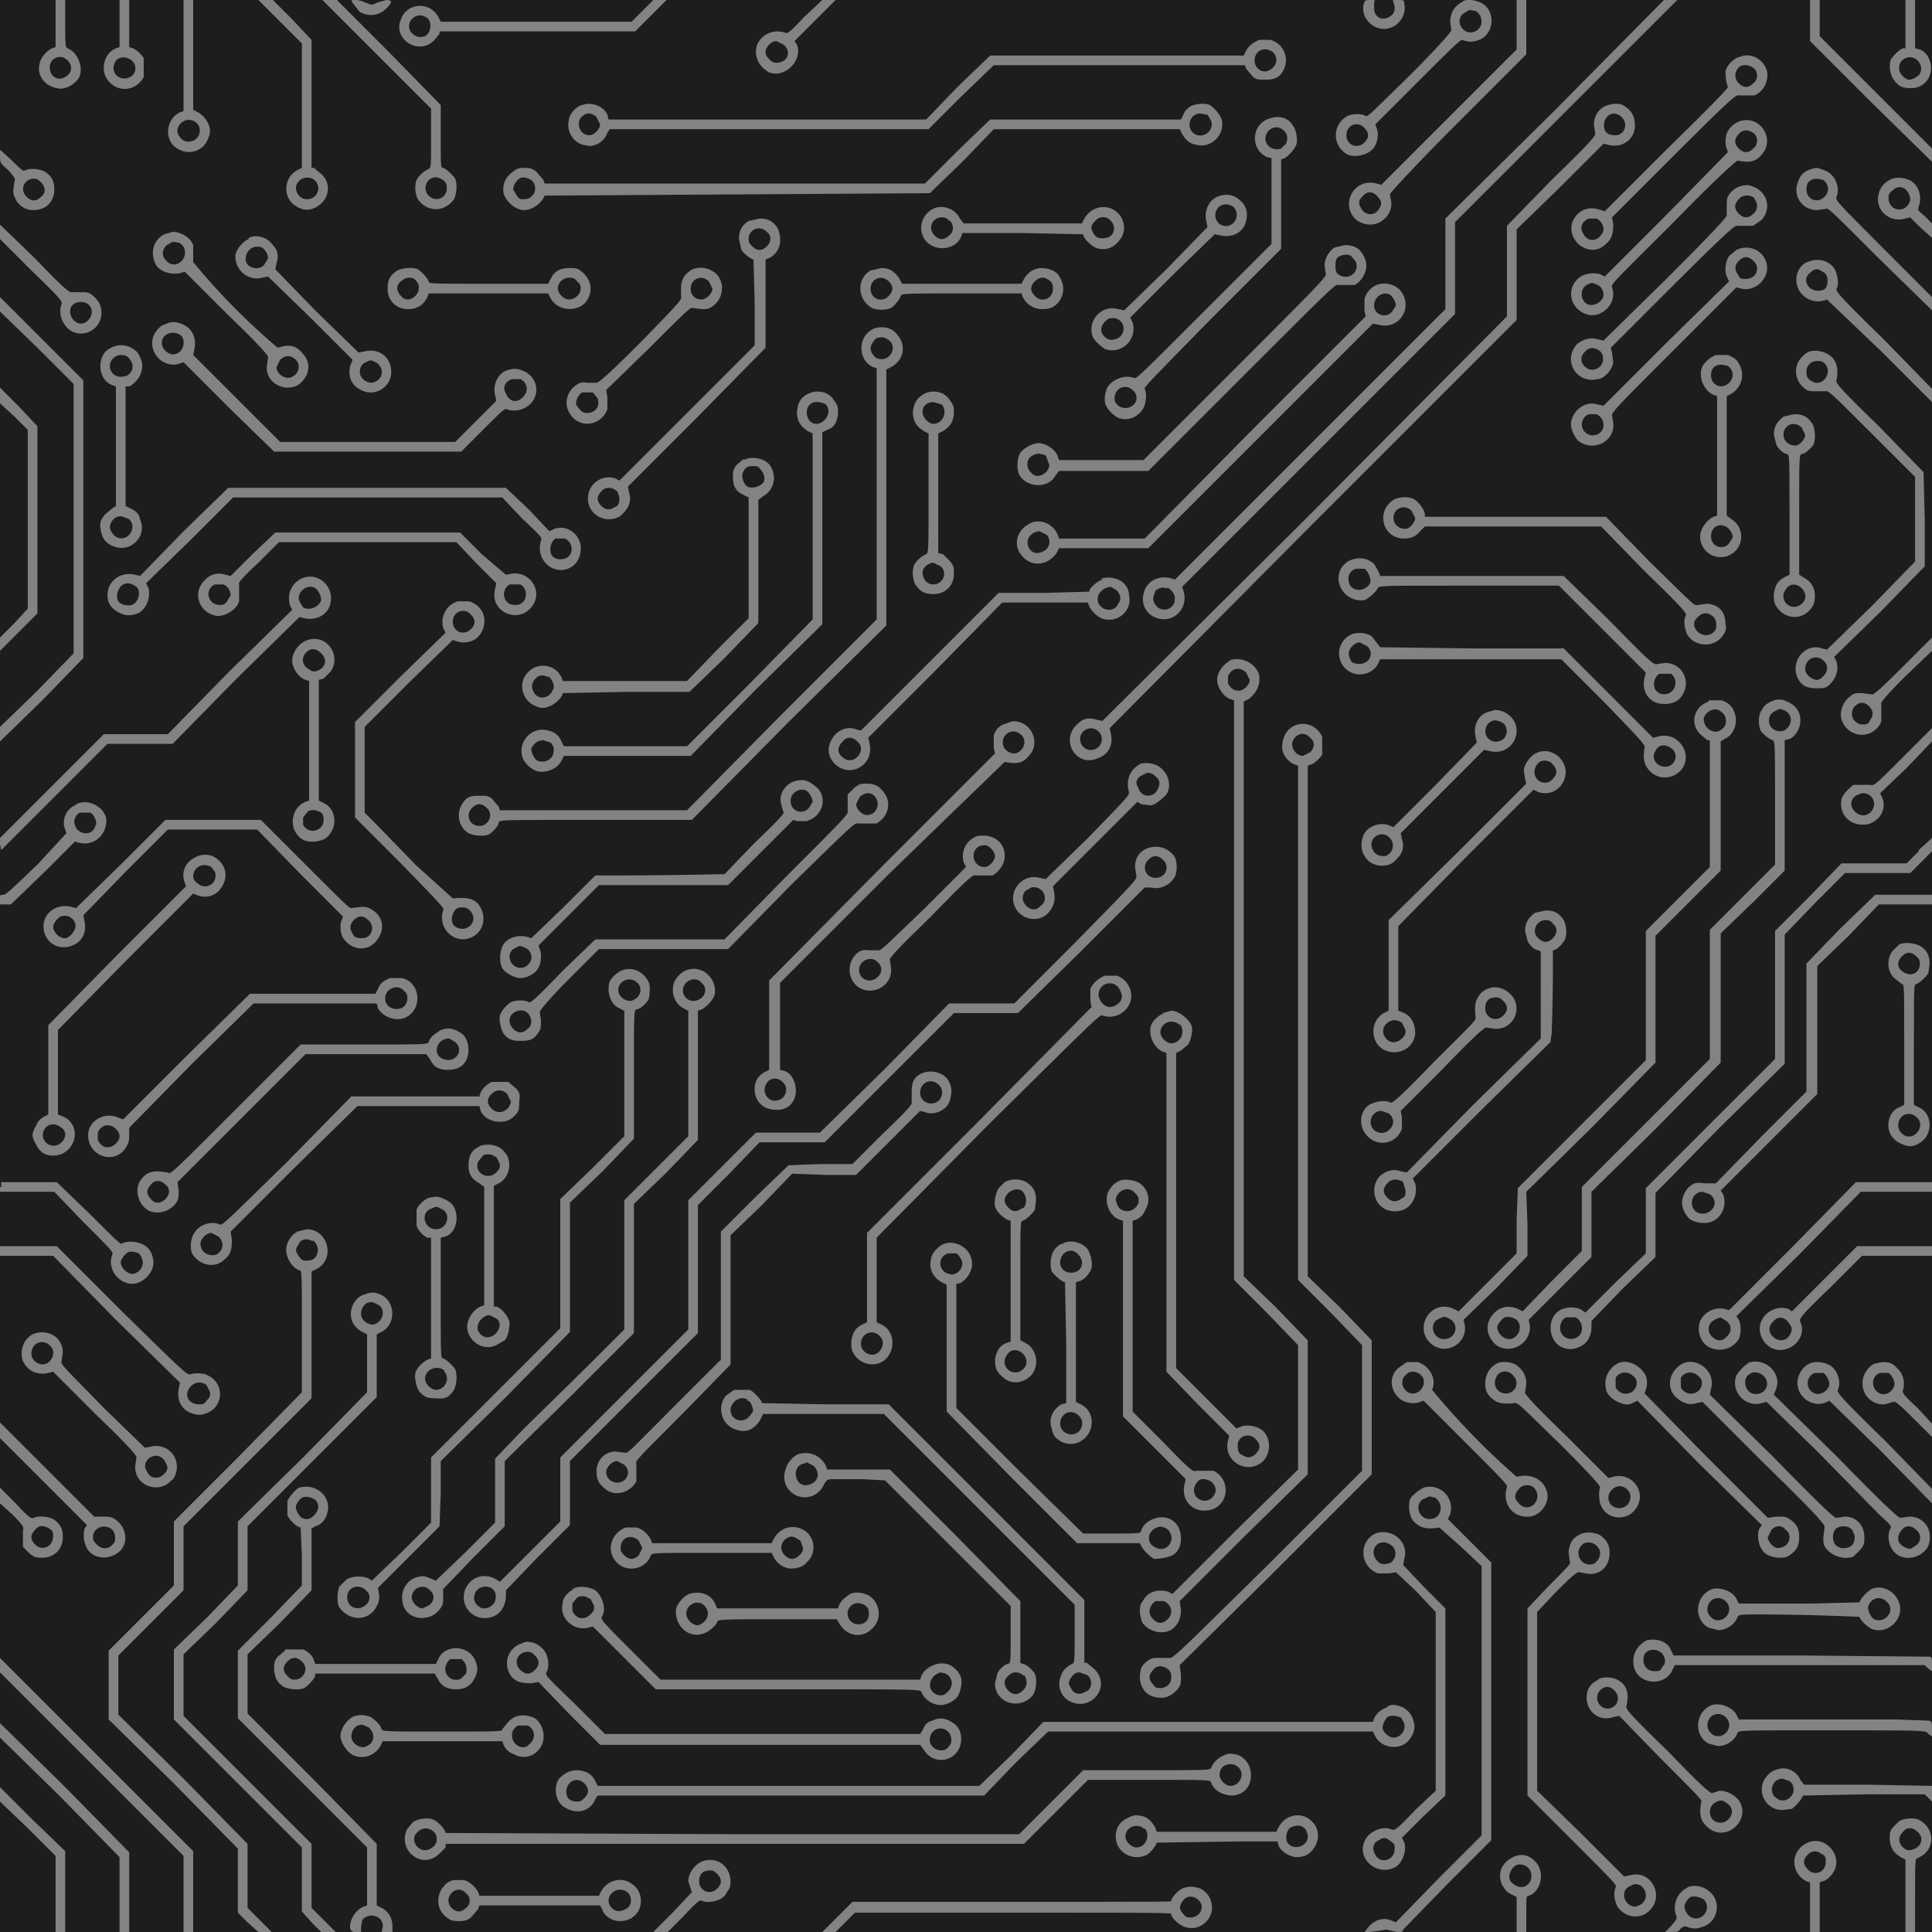 <svg xmlns="http://www.w3.org/2000/svg" width="300" height="300" version="1.0" viewBox="0 0 1600 1600"><rect width="100%" height="100%" fill="#1D1D1D"/><g fill="#838383"><path d="M46 20v19l-3 1c-4 2-9 7-10 12-3 9 3 19 14 21 6 2 16-3 19-10 3-8-2-20-10-23-2-1-2-3-2-20V0h-8v20zm10 30c4 4 4 10-1 13-5 4-11 2-13-3-4-10 7-17 14-10zM99 20v19l-3 1c-10 4-13 18-7 26 8 11 23 10 30-2V48c-2-3-6-7-9-8l-3-1V0h-8v20zm10 30c6 5 3 15-6 15-7 0-11-7-8-13 2-5 9-6 14-2zM152 46v46l-3 1c-10 5-13 18-6 27 10 10 26 7 30-7 3-7-2-16-9-20l-4-2V0h-8v46zm11 56c5 5 2 14-5 15-6 2-12-5-11-10 2-8 11-10 16-5zM232 18l18 18v103l-4 2c-11 6-12 22-2 29 6 4 11 5 17 2 12-6 14-20 5-28l-6-5h-2V33l-16-17-16-16h-12l18 18zm27 130c8 5 5 17-5 17-6 0-11-7-8-13 3-5 8-6 13-4zM312 45l45 45v25c0 22 0 24-2 25-3 1-8 5-10 9-2 5-1 12 1 16 8 11 22 11 30 0 2-4 3-12 1-17-2-3-7-8-10-9-2 0-2-1-2-26V87l-43-44-43-43h-12l45 45zm53 103c4 2 5 4 5 8 0 8-9 12-15 6-7-7 1-19 10-14zM291 1l7 9c8 4 16 3 22-3 5-5 5-7 0-7l-7 2-5 2-6-2c-3-2-11-3-11-1zM532 9l-9 9H365l-2-4c-7-13-26-12-31 2-7 16 14 30 27 18l5-6v-2h162l13-13 13-13h-11l-9 9zm-178 6c4 4 3 12-2 15-4 1-6 1-9-1-5-3-6-10-1-14 3-3 8-3 12 0zM666 14c-13 14-14 14-16 13-9-3-19 1-23 10-3 9 1 18 10 23 13 5 28-10 23-23l-2-3 17-17 17-17h-11l-15 14zm-17 23c7 6 3 15-6 15-3 0-4-1-6-3-3-3-3-4-3-7 1-4 5-8 9-8l6 3zM1130 2c-2 3-1 10 1 13 4 6 9 9 16 9 11-1 18-11 16-21 0-3-1-3-5-3-5 0-5 0-4 2 2 4 1 9-2 11-6 5-14 2-14-6V2c1-2 1-2-3-2-3 0-5 0-5 2zM1212 1c-8 4-11 10-11 17l1 7c0 1-10 13-34 37-32 31-35 35-37 34-3-2-11-2-15 0-13 7-13 25 0 32 7 3 18 0 22-6 3-4 4-12 2-16l-1-3 35-35c28-28 35-35 37-35 5 2 9 2 14 0 13-5 14-25 1-31-5-2-10-3-15-1zm10 8c3 2 5 5 5 9 0 6-7 11-13 8-7-4-7-13 0-16 3-2 3-2 7-1zm-92 97c4 4 4 8 0 12-6 6-15 2-15-6 0-9 10-12 15-6z"/><path d="M1256 21v20l-56 56-56 56-4-1c-18-5-30 16-18 29 3 3 8 5 13 5 10 0 19-10 17-20l-1-5c0-1 19-22 56-59l57-57V0h-8v21zm-115 142c3 3 4 6 1 10-3 6-12 6-15-1-2-3-2-6 1-9 4-5 9-5 13 0zM1288 91l-91 90v75l-112 112-112 112-3-1c-10-3-21 2-23 13-2 8 2 16 9 19 15 7 29-7 24-22l-1-3 113-113 113-113v-76l92-92 92-92h-11l-90 91zM967 487c2 0 6 5 6 8 0 4-1 7-5 9-6 3-13-2-13-9l2-6c3-2 6-3 8-2h2zM1499 17v17l50 50 51 50v-11l-46-46-47-47V0h-8v17zM1578 20v20h-2c-3 1-7 5-10 9-2 5-1 13 3 18s7 6 14 6c6 0 11-3 14-8 5-9 1-21-7-24l-4-1V0h-8v20zm10 30c3 3 4 7 2 11-1 2-6 5-9 5s-8-5-8-8c-2-9 9-14 15-8zM1043 33c-5 2-9 5-11 9l-2 4H820l-27 26-26 27H504l-1-4c-3-7-13-11-21-8-5 1-11 8-11 13-2 9 4 18 12 20l6 1 4-1c4-1 9-6 10-10l2-3h264l27-27 27-26h208l1 3 6 7c3 2 4 2 10 2 8 0 12-2 15-8 5-10 0-22-11-25h-10zm12 11c2 3 2 4 2 7-1 4-4 7-8 8-5 1-10-3-10-9 0-9 10-12 16-6zM494 97l3 6c0 4-5 9-9 9-9 0-12-13-4-17 3-2 7-1 10 2zM1441 47c-5 1-11 7-12 12 0 3 0 8 2 13 0 1-9 11-51 52l-51 51-3-1c-6-2-10-2-15 0-11 6-13 19-4 28 7 6 16 7 23 0 5-4 6-9 6-16l-1-6 51-51c47-47 52-51 54-50h13c5-2 9-7 10-12 4-13-10-25-22-20zm12 10c3 3 3 9-1 12-4 4-8 4-12 0s-4-10 1-14c3-2 9-1 12 2zm-131 124c3 1 6 5 6 9 0 2-3 7-6 8-4 2-9 0-11-5-3-4-1-10 5-12h6z"/><path d="M986 88c-3 2-5 4-6 7l-2 4H820l-27 26-27 27H451l-1-3-6-7c-3-2-4-3-10-3-5 0-6 1-9 3-7 5-9 11-8 18 2 7 10 14 17 14s15-6 17-12l160-1 159-1 27-26 26-27h154l2 4c3 5 6 8 12 9 12 3 23-8 21-20-1-5-6-10-10-13-4-2-12-1-16 1zm14 7 3 5c3 9-8 16-15 10-6-6-2-16 6-16l6 1zm-559 55c5 6 1 15-7 15-3 0-4 0-6-3l-3-5c0-3 2-7 5-9 2-2 8-1 11 2zM1329 88c-6 3-9 9-9 15l1 7c1 2-2 6-36 39l-37 38v75l-167 168-168 167-5-1c-6-2-11-1-15 3-16 13-2 37 16 29 9-3 13-11 11-20l-1-5 168-169 169-169v-75l36-35 36-36 4 1c12 3 22-5 22-16 0-8-3-13-10-17-5-2-10-1-15 1zm14 9c6 6 2 15-5 15-5 0-7-1-9-4-1-4-1-7 1-10 3-5 9-5 13-1zM910 606c5 5 2 14-5 15-4 1-9-2-10-6-3-9 8-16 15-9zM1049 99c-13 6-13 25 0 31l4 1v71l-56 56c-55 55-56 56-58 55-7-3-18 1-22 8-2 4-3 12-1 15 2 4 6 8 10 10 8 3 16 0 21-8 2-4 3-12 1-16-1-1 5-7 56-59l57-57v-74l3-1c3-2 7-6 9-10 2-3 1-11-1-15-3-5-4-6-8-8-5-2-10-1-15 1zm14 9c3 2 4 7 2 11l-4 4c-9 3-17-6-11-14 3-4 9-5 13-1zM939 324c3 3 3 8 0 11-6 6-16 2-16-5 0-9 10-13 16-6zM1442 100c-4 1-8 4-10 7-3 3-4 12-2 16l1 3-51 52-51 51-4-2c-5-1-9-1-14 1-14 7-13 26 2 32 13 5 27-9 22-22-1-3 3-6 51-54 35-36 52-51 53-51 10 2 15 1 20-5 11-12 0-32-17-28zm11 11c3 3 3 9-1 12-4 4-8 4-12 0s-4-8 0-12c3-4 9-4 13 0zm-130 125c3 1 5 5 5 8s-3 7-7 8c-11 4-16-13-5-17 2-1 3-1 7 1zM0 129c0 6 0 6 7 12 5 6 6 7 5 9l-1 7c0 5 1 6 3 10 4 5 8 7 14 7 10 0 17-7 17-17 0-7-2-11-8-15-4-2-12-3-16-1-2 1-3 0-11-8l-10-9v5zm34 22c4 4 4 9 0 12-4 4-8 4-12 0-6-6-2-15 6-15 3 0 4 1 6 3zM1500 140c-7 2-10 6-12 14-2 11 6 20 17 20l7-1c2-1 3 0 45 42l43 42v-11l-40-40c-39-39-40-40-39-43 2-5 1-13-4-18-2-3-11-6-13-6l-4 1zm10 9c5 4 5 10 1 14-6 6-15 2-15-6 0-6 3-9 9-9l5 1zM1565 149c-4 2-8 6-9 11-4 13 8 25 22 21l4-1 9 9 9 8v-12l-6-6c-6-5-6-5-5-8 3-8 0-17-6-21-5-3-13-4-18-1zm12 7c3 2 5 6 5 9s-3 7-6 8c-6 2-12-2-12-9 0-2 0-4 3-6 3-3 6-4 10-2zM1442 154c-4 1-8 4-10 7s-2 5-2 9v8c1 1-12 15-50 53l-52 51-5-1c-6-2-12 0-17 4-12 13-1 33 17 29 5 0 12-7 13-14l-1-8-1-4 51-51c36-36 52-51 53-50h14l7-5c8-9 5-22-6-27-5-2-6-2-11-1zm11 11c3 3 3 9-1 12-4 4-8 4-12 0s-4-8 0-12c3-4 9-4 13-1zm-129 125c5 3 5 12-1 15-8 5-18-6-11-13 3-4 7-5 12-2z"/><path d="M1008 163c-7 3-11 12-9 20l1 5-34 35-35 34-5-1c-14-4-26 10-21 23 2 4 7 8 10 10 14 5 27-8 23-22l-2-4 35-35 35-34 5 1c9 2 17-2 20-9 3-8 2-15-4-20-5-5-12-6-19-3zm11 7c6 2 7 11 2 15-7 6-17-1-14-10 2-5 7-7 12-5zm-91 96c5 5 2 14-5 15-5 2-11-3-11-8 0-4 3-7 6-9 3-1 7-1 10 2zM775 172c-11 4-15 16-10 25 7 12 26 11 31-1l1-3h50l50 1c0 3 6 9 10 11 7 3 15 1 20-6 8-9 3-24-9-27-8-2-16 2-20 9l-2 4h-98l-3-4c-4-8-13-11-20-9zm12 11c3 4 3 9-1 12-4 4-8 4-12 0-6-6-2-15 6-15 3 0 5 1 6 3zm132-1c6 5 4 14-3 15-5 1-8 0-10-3-3-5-3-7 1-11 3-4 9-4 12-1zM620 183c-6 4-8 8-8 15l2 9c2 3 7 7 10 8l1 36v35l-56 56-56 56-4-2c-10-3-21 4-22 15-1 10 6 18 16 19 6 0 10-1 14-6 4-4 6-10 4-16l-1-5 57-57 57-58v-73l2-1c4-1 8-6 9-9 2-5 1-12-1-16-4-6-8-8-15-8l-9 2zm15 9c4 3 4 8 0 12s-8 4-12 0c-2-2-3-3-3-6 0-8 9-12 15-6zM511 406l2 6c0 5-1 7-4 8-4 3-8 2-11-1-4-4-4-8 0-12 3-4 9-4 13 0zM0 192v6l26 26c24 23 26 26 25 28-2 4-1 12 2 16 9 15 31 8 31-9 0-6-2-10-8-15-3-2-4-2-9-2h-8c-2 0-8-5-30-28L0 186v6zm74 61c5 5 0 15-7 15-6 0-11-8-8-14 3-5 12-5 15-1zM136 194c-9 5-12 15-7 25 3 6 13 9 21 7l3-1 35 35c25 24 35 35 34 36l-1 7c-1 9 6 17 16 18 6 0 10-1 14-6 6-7 6-16-1-23-5-6-11-7-20-4a548 548 0 0 1-70-71v-14c-2-6-10-11-17-11l-7 2zm12 7c7 3 7 13 0 17-4 2-8 1-11-3-4-4-2-11 3-13 3-2 3-2 8-1zm97 97c4 4 3 11-3 14-5 3-13-2-13-8l3-6c4-4 9-4 13 0zM206 198c-5 2-10 8-11 13-1 12 10 22 22 19l5-1 35 34 35 35-2 5c-2 9 1 16 9 20 11 6 25-2 25-15 0-12-10-20-22-17l-5 1-35-34-34-35 1-5c2-6 1-11-3-15-5-7-14-9-20-6zm11 7c3 2 5 6 5 9l-3 5c-3 4-9 4-13 1-3-3-3-5-2-9 2-6 8-8 13-6zm94 95c3 1 6 6 5 10s-4 6-8 7c-5 0-10-4-10-9 0-4 2-7 5-8 4-2 4-2 8 0zM1105 205c-5 4-8 9-8 15l1 7c1 2-12 15-75 78l-76 76h-70l-1-3c-2-6-10-11-16-11-5 0-12 4-15 8-3 5-3 13-1 18 6 11 24 12 30 1l3-4h74l77-77c72-72 78-78 80-77h14c7-4 11-13 9-20-3-9-8-13-17-13l-9 2zm14 7 4 5c3 9-7 16-15 10-2-2-2-4-2-7s0-5 2-7c3-2 8-3 11-1zM866 377l3 8c0 5-6 10-11 9-6-2-9-9-6-14 2-3 7-5 10-4l4 1zM1438 207l-6 5c-3 4-4 12-2 17l2 4-52 51-52 52-5-1c-6-2-11 0-15 3s-7 9-7 13c0 5 3 11 6 14 13 10 31 0 29-15l-1-6c-1-2 9-12 51-54l52-52 4 1c12 3 24-9 21-21-3-11-15-16-25-11zm14 9c6 5 3 15-6 15-4 0-5 0-7-4-3-4-2-8 1-11 4-4 8-4 12 0zm-130 127c3 1 6 5 6 9 0 6-6 10-12 8-8-3-8-14 0-17h6zM1497 217c-4 1-8 6-9 11a18 18 0 0 0 25 20l44 42 43 43v-11l-40-41c-37-36-40-40-39-42 2-3 1-10-1-15-4-8-14-11-23-7zm14 9c4 3 3 13-1 14-11 4-19-8-11-14 3-3 4-3 7-3l5 3zM329 224c-6 4-8 8-8 15 0 10 7 17 17 17 8 0 13-4 16-10l1-3h99l2 4c6 11 23 12 30 2 5-8 4-16-3-23-4-3-4-4-11-4-9 0-13 3-16 9l-2 4h-49c-49 0-50 0-50-2-1-3-6-8-9-10-4-2-13-1-17 1zm14 7c5 4 5 10 1 14s-9 4-12 0c-4-4-4-9 0-12 3-3 8-4 11-2zm133 0 4 4c3 6-2 13-9 13-4 0-9-5-9-9 0-7 8-11 14-8z"/><path d="M572 224c-5 3-8 8-8 14v7c1 3 0 4-33 38-24 24-35 34-37 34h-8c-4-1-6 0-9 2-7 5-10 14-6 22 7 14 26 13 32-2v-10l-1-6 35-34c25-25 35-35 36-34l8 1c5 0 6 0 10-3 5-4 7-9 7-16-1-6-4-11-9-13-5-3-13-3-17 0zm15 9 3 6c0 4-5 9-9 9-6 0-9-4-9-9 0-8 9-12 15-6zm-96 92 4 5c2 7-2 12-9 12-3 0-4-1-6-3l-3-4c0-4 2-8 5-10h9zM721 224c-12 7-11 24 1 31 4 2 12 2 16 0 3-2 7-7 8-10 1-2 4-2 51-2h49l1 3c3 6 9 10 16 10 6 0 9-1 13-5 6-7 6-16 0-24-4-4-9-5-15-5-6 1-10 4-13 9l-2 4h-99l-2-4c-4-6-8-9-15-9l-9 2zm15 9c4 4 4 8 0 12-5 6-15 3-15-6 0-8 9-12 15-6zm131-2c4 2 5 4 5 8 0 9-10 12-15 6-4-4-4-8 0-12 3-3 7-4 10-2zM1140 236c-5 2-9 7-10 12v9l1 5-92 92-91 92h-71l-1-3c-4-10-16-14-24-9-11 6-13 19-5 27 8 9 21 7 28-3l2-4h74l93-93 93-93 5 1c15 4 27-11 20-25-4-8-14-11-22-8zm11 8c2 1 5 6 5 9l-3 5c-5 6-15 3-15-5 0-7 7-12 13-9zM867 443c4 5 2 12-4 14-6 3-12-1-12-8 0-5 5-9 10-9l6 3zM0 252v6l31 30 30 30v223l-30 31-31 30v12l35-34 34-35V315l-34-34-35-35v6zM135 269c-5 3-9 9-9 15 0 12 12 21 23 17l3-1 37 37 38 37h155l18-18c17-17 18-18 20-17 8 3 18-1 22-8 5-9 1-20-9-24-5-2-8-2-14 0-7 3-11 12-9 20l1 5-17 17-17 17H232l-36-36-36-36 1-5c2-9-2-17-9-20-6-3-11-3-16 0zm15 9c4 4 2 13-4 15-5 2-12-3-12-9 0-8 10-11 16-6zm281 36c6 3 7 10 2 15s-11 4-14-3c-3-5-1-10 5-12h7zM724 272c-14 6-14 26-1 32l3 1v208l-79 79-78 79H414l-1-3-6-7c-3-2-4-2-10-2-8 0-11 1-15 8-4 8-2 18 6 23 4 2 12 3 17 1 3-2 8-7 8-10 1-2 2-2 80-2h80l80-81 81-80V306l4-2c11-6 13-19 4-28-4-5-12-6-18-4zm11 9c9 5 3 19-8 16-3-1-6-5-6-9 0-2 3-7 5-8 4-1 6-1 9 1zM403 669c6 5 2 15-6 15s-12-9-6-15c4-4 8-4 12 0zM92 288c-12 5-12 26 1 31l3 1v99l-3 2-6 5c-3 4-4 5-4 10 1 8 3 13 10 16 9 4 18 1 23-8 2-5 2-9 0-14-1-5-4-7-8-9l-4-2v-99h3c3-1 9-7 10-12 2-6 0-11-3-16-6-6-14-8-22-4zm13 7c4 3 6 8 4 12s-5 5-9 5c-7 0-11-7-8-13 3-5 8-6 13-4zm2 135c7 7-1 19-10 15-3-1-6-6-6-8 0-6 6-11 11-9l5 2zM1499 291c-4 1-10 7-11 12-2 7 1 15 7 19 2 2 5 2 9 2h8c2-1 8 5 38 35l36 36v70l-36 37-37 36-4-1c-14-5-27 11-20 25 3 6 8 8 15 8 6 0 7 0 10-2 6-5 9-12 7-20l-2-4 38-37 37-38v-38l-1-40-37-38c-36-35-36-36-35-39s1-10-1-14c-3-7-13-11-21-9zm11 9c9 7 0 21-9 16-4-2-5-4-5-8 0-3 1-5 3-7s8-3 11-1zm1 248c3 3 3 8-1 12-3 3-5 4-9 2s-6-5-6-8c0-9 10-13 16-6zM1421 294c-5 2-11 7-12 12-2 8 3 18 10 21l3 1v99l-3 1c-5 2-11 10-11 16a17 17 0 1 0 26-14l-4-3v-99l4-2c8-5 11-15 7-23-2-5-5-7-10-9h-10zm10 9c5 4 5 10 1 14-6 6-15 2-15-6 0-6 3-9 9-9l5 1zm-2 133c3 1 6 6 6 9l-3 5c-5 6-15 3-15-6 0-7 6-11 12-8z"/><path d="M0 328v6l12 11 11 11v148l-11 12-12 12v11l16-16 15-15V353l-15-16-16-16v7zM672 325c-9 3-12 9-12 18 1 7 3 10 9 14l4 2v154l-52 53-52 52H467l-2-4c-2-5-6-8-11-9-14-4-26 10-21 23 2 5 8 10 13 11 8 1 16-3 19-9l2-4h105l54-55 55-54V358l4-2c6-2 8-6 9-13 0-6 0-7-3-11-4-7-12-9-19-7zm12 10c7 8-5 21-13 14-4-4-4-12 1-15 3-2 9-1 12 1zM456 615c3 3 3 6 2 10-2 5-8 7-13 5-3-2-5-7-5-10 2-4 5-7 10-7l6 2zM768 325c-8 3-12 9-12 18 1 7 3 10 9 14l4 2v50c0 46 0 49-2 50-3 1-8 5-10 9-2 5-1 12 1 16 4 6 8 8 15 8 10 0 17-7 17-17 0-5 0-6-3-10l-6-6-4-1v-99l4-2c6-4 8-7 9-14 0-6 0-7-3-11-4-7-12-9-19-7zm12 10c5 6 1 16-7 16-4 0-9-5-9-10s4-8 9-8l7 2zm-1 134c6 5 2 15-6 15-5 0-9-4-9-10 0-4 5-8 9-8l6 3zM1477 345c-5 4-8 8-8 15l2 8c1 3 6 8 9 8 2 1 2 2 2 50v50l-4 2c-6 3-8 7-9 14 0 5 0 7 2 10 6 10 19 12 27 4 4-4 5-7 5-13s-3-11-8-14l-5-3v-50c0-48 0-49 2-50 3 0 8-5 10-8 2-5 1-13-1-17-4-6-8-8-15-8l-9 2zm15 9 3 6c0 4-5 9-8 9-6 0-10-4-10-9 0-8 9-12 15-6zm0 133c5 5 4 12-3 15-8 3-16-6-10-14 3-5 9-5 13-1z"/><path d="m616 380-6 5c-3 4-3 5-3 10 0 7 2 12 9 15l4 2v100l-26 26-25 26H466l-1-3c-5-11-20-13-28-4-8 8-5 22 5 27 6 3 9 3 15 0 4-2 9-7 9-10l53-1h52l29-28 28-29V414l4-3c5-3 8-7 9-14 0-6-2-12-7-15s-13-4-18-1zm14 9c3 3 4 8 2 11-3 3-9 5-13 3-3-2-5-7-4-11 2-5 4-6 9-6 3 0 4 0 6 3zM454 560c3 2 6 8 4 11-3 8-13 9-16 2-3-5-1-10 4-13 2-1 5-1 8 1zM303 404H189l-37 36-36 37-4-1c-12-3-23 5-23 17 0 7 4 12 11 15 4 2 9 2 14 0 7-3 11-13 9-21l-2-4 36-35 36-36h223l16 17c17 16 17 16 16 19-4 12 5 25 18 24 9-1 15-8 15-18 0-11-11-20-22-16l-4 2-17-18-19-18H303zm165 42c8 4 7 16-2 17-5 1-10-2-10-6-1-4 1-9 4-11h7zm-355 40c4 4 2 13-4 15-3 1-9 0-11-3s-1-8 1-11c3-5 9-5 14-1zM1154 414c-14 9-10 30 7 32 7 0 11-1 15-6l4-4h146l35 36c36 35 36 36 35 38-2 4-1 10 1 15 6 11 23 12 30 1 2-3 3-5 2-9 0-10-5-16-15-17l-8 1c-3 1-3 0-40-36l-36-37h-150v-2c0-3-4-9-8-12s-13-3-18 0zm15 9 3 6c0 4-5 9-8 9-6 0-10-4-10-9 0-8 9-12 15-6zm249 87c3 2 4 6 3 11-4 8-16 6-18-3 0-3 0-4 3-7 4-4 8-4 12-1z"/><path d="m209 459-18 18-4-1c-6-2-12-1-17 4-11 10-6 27 9 30 7 1 17-5 19-12v-14c-1-1 2-5 16-18l17-17h147l16 17 17 17-1 5c-5 20 22 30 32 12 7-12-4-27-18-25l-5 1-20-17-18-18H228l-19 18zm-24 25c3 1 6 5 6 9l-3 5c-2 3-4 3-6 3-10 0-13-13-4-17h7zm246 0c8 5 5 18-5 17-9 0-12-12-4-17h9zM1118 464c-4 2-8 6-9 11-3 12 8 24 21 22 3-1 10-7 11-10 1-2 3-2 76-2h74l36 36 36 36-1 4c-3 12 4 22 16 22 7 0 12-2 15-7 8-12 0-27-14-27l-7 1c-2 1-6-2-39-36l-38-37h-152l-1-3-4-7c-6-5-12-6-20-3zm12 7c3 2 5 7 5 11-2 6-11 9-16 4-4-5-3-13 4-15h7zm254 87c7 6 3 17-6 17-4 0-8-3-8-7-1-3 1-8 4-10h10z"/><path d="M253 478c-5 1-10 5-12 10-2 4-2 8-1 13l2 4-52 51-51 52H86l-43 43-43 43v5l1 5 44-44 44-44h54l52-53 53-52 4 1c9 2 18-2 21-10 5-14-7-27-20-24zm8 9c3 2 5 7 5 10-2 6-10 9-15 6l-3-5c-3-7 6-15 13-11zM913 480c-4 1-11 7-11 10l-37 1h-38l-57 57-57 57-4-1c-8-3-17 1-21 10-7 14 9 29 23 22 8-4 11-12 9-21l-1-4 56-56 55-56h71l1 3c2 4 6 8 10 10 13 5 26-6 23-19 0-6-4-11-9-13s-8-2-14-1zm12 9c3 4 4 7 1 11-2 5-7 6-12 4-9-5-5-17 6-18l5 3zM710 614c3 3 3 4 3 7-1 7-9 11-14 7-6-4-6-9-1-14 3-4 8-4 12 0zM379 498c-5 2-8 4-10 8-3 5-3 9-2 14l2 4-38 37-37 37v79l37 37c36 37 37 38 36 40-5 15 10 29 24 22 10-5 12-17 6-26-4-6-10-7-22-6l-30-27-35-36-8-8v-71l36-36 37-36 3 1c5 2 12 1 16-2 6-4 9-14 6-21-2-5-7-9-12-10h-9zm11 11c4 4 4 8 0 12-6 6-15 2-15-6 0-9 10-12 15-6zm0 246c4 5 2 12-5 14-3 1-9-1-10-4-2-4 0-11 4-13 4-1 8-1 11 3zM1118 526c-14 8-11 28 4 32 8 2 17-2 20-10l1-2h150l35 35c28 29 35 36 34 38-1 5-1 11 1 15 6 11 19 13 28 5 13-13-1-34-18-29l-4 1-37-37-37-37h-76l-76-1-7-9c-4-3-13-4-18-1zm14 9c8 7 0 18-11 14-2 0-4-5-4-8 0-4 5-9 9-9l6 3zm251 84c8 4 5 16-4 16-7 0-12-7-8-13 2-5 7-6 12-3zM1576 552c-20 20-25 24-26 23l-8-1c-5 0-6 0-9 2-4 3-7 7-8 12-3 12 9 23 21 20 5-1 11-6 12-11v-14c-1-1 5-8 20-23l22-21v-11l-24 24zm-28 33c3 3 4 7 1 11-2 4-3 4-7 4a9 9 0 0 1-6-15c4-4 8-4 12 0zM255 530c-7 2-13 10-13 17 0 6 5 14 11 16l3 1v99l-3 1c-5 2-9 7-10 12-2 7 1 16 9 20 5 2 14 1 18-2 10-8 9-24-2-29l-4-2V563l4-1 6-6c9-14-4-31-19-26zm11 11c5 5 4 11-2 14-4 2-6 1-10-2s-4-9-1-12c4-5 9-4 13 0zm0 132c2 2 2 4 2 7a9 9 0 0 1-17 3v-6l4-5c3-2 8-1 11 1zM1019 547c-6 3-11 10-11 16s5 14 11 16l3 1v480l27 27 26 27v103l-52 51-52 52-4-2c-8-2-16 0-20 7-3 4-3 5-3 11 1 4 1 7 3 9 6 7 17 9 24 4 5-4 7-9 7-16l-1-7 53-53 53-52v-111l-26-27-27-26V581l4-2c5-4 8-8 9-15 0-4 0-6-2-9-5-8-15-11-23-8zm13 10 3 6c0 4-5 9-9 9s-7-2-9-6v-6c3-7 10-8 15-3zm-68 769c4 2 6 5 6 9s-5 9-9 9-9-5-9-9 2-7 5-9h7z"/><path d="M1415 581c-12 4-16 18-7 27l6 5h2v105l-26 26-27 27v107l-53 53-53 53-1 27v27l-24 24-24 24-4-2c-12-6-25 3-25 16 0 9 8 17 17 17 11 0 19-10 17-20l-1-4 27-26 26-27v-26l-1-27 54-53 53-54V775l27-27 27-27V614l3-2c8-3 12-14 8-23-2-5-5-7-10-9h-11zm11 9c3 2 4 6 3 10-1 3-5 6-8 6-4 0-8-3-9-6-2-5-1-6 1-9 4-4 9-5 13-1zm-226 502c9 4 6 17-4 17s-13-14-4-17c4-2 4-2 8 0z"/><path d="M1469 580c-5 2-8 4-10 8-3 4-3 12-1 17 2 3 7 7 10 8 2 1 2 4 2 52v51l-27 27-27 27v107l-53 53-53 53v53l-25 25-24 25-4-2c-9-4-18-1-23 8-4 7-2 15 4 21 12 10 30 0 29-15l-1-5 26-26 26-26v-54l54-53 53-54V773l27-26 26-26V613l4-1c5-2 9-9 9-15 0-8-4-13-11-16-4-2-7-2-11-1zm8 8c6 2 8 9 4 14-5 7-16 3-16-5 0-5 2-7 9-10l3 1zm-221 505c3 3 3 6 2 10-2 4-5 6-8 6-5 0-10-5-10-10 0-2 4-7 6-8 3-1 7 0 10 2zM1231 590c-7 3-11 11-9 20l1 5-34 35-35 35-5-2c-8-2-17 2-20 9-2 6-2 10 0 15 3 6 7 9 14 10 6 0 10-1 14-6 5-5 6-10 4-16l-1-5 35-35 34-34 5 1c11 3 22-5 22-17 0-9-8-17-18-17l-7 2zm14 9c2 1 4 7 2 10-1 4-7 6-10 5-9-2-9-14-1-17 2-1 6 0 9 2zm-95 94c6 5 4 14-3 16-5 0-8-1-10-5-5-9 6-17 13-11zM834 599c-5 1-9 4-11 10v10l1 5-94 94-93 94v74l-4 2c-5 3-8 7-8 14 0 10 7 17 17 17 11 1 18-7 17-18-1-7-4-12-9-14l-4-1v-72l92-92 94-91c11 2 15 1 20-5 9-9 4-25-8-28-4-1-6-1-10 1zm11 9c3 2 4 6 3 9-1 4-5 7-8 7-4 0-8-3-9-6-3-9 7-16 14-10zM649 897c4 4 2 12-4 14-9 3-15-7-10-14 3-5 10-5 14 0zM1075 600c-9 2-14 11-13 21 1 5 5 10 10 12l3 1v426l27 27 26 27v104l-78 78c-66 65-79 78-81 77h-8c-6 0-7 0-10 2-6 4-7 8-7 15 1 10 7 16 18 16 5 0 10-3 14-8 2-3 2-4 2-11l-1-8 80-79 79-79v-111l-26-27-27-26V634l3-1c3-1 7-5 9-8v-15c-4-8-12-12-20-10zm10 11c4 3 4 8 0 12l-6 3c-6 0-11-8-8-13 3-6 10-7 14-2zm-120 770c4 2 5 4 5 8 0 5-3 8-8 9-4 0-5 0-7-3-4-4-4-8 0-12 2-3 6-4 10-2zM1576 627c-23 23-24 24-27 23h-14c-4 3-9 8-10 12-2 12 6 21 18 21 5 0 9-2 13-6 4-5 5-10 3-16l-2-4 22-21 21-22v-11l-24 24zm-27 32c3 3 4 7 2 11-3 6-10 7-15 2s-3-12 3-14c4-2 7-1 10 1zM1270 625c-4 3-8 9-8 13l1 7 1 4-57 57-57 56v75l-4 2c-7 4-10 12-8 20 5 18 32 16 34-3 0-8-3-14-9-17l-5-2v-70l56-57 56-56 4 2c10 3 19-2 22-12 4-15-13-28-26-19zm15 7c5 5 5 9 1 13-5 6-14 3-15-4-1-3 1-8 4-10s8-1 10 1zm-124 215 3 6c0 3 0 4-3 7-5 5-12 4-15-3-3-8 7-16 15-10zM944 633c-8 4-12 13-9 23 0 3-2 5-34 38l-35 34-5-1c-15-4-27 12-20 25 6 11 21 12 28 3 4-5 5-10 4-16l-1-5 35-35 35-35 3 2 8 1c4-1 5-2 11-7 7-6 5-19-4-25-4-3-12-4-17-2zm13 10c4 3 4 7 1 12-4 6-13 5-15-2-3-5-2-7 1-10l6-3c3 0 5 1 7 3zm-93 96c2 4 2 8-2 11-3 3-4 3-7 3-4-1-7-4-8-8 0-3 0-4 2-7l5-3c4-1 8 1 10 4zM658 647c-4 1-9 5-11 11-1 4-1 6 2 15 0 1-4 6-25 26l-24 25h-5a4076 4076 0 0 1-102 1l-27 27-26 25-3-1c-7-2-16 0-20 6-3 5-4 14-1 20 3 4 10 8 15 8s11-3 14-7 4-12 2-17l-1-3 25-25 25-25h107l27-27 27-27 3 1h8c14-4 18-21 7-29-6-5-10-6-17-4zm10 8c2 1 5 6 5 9l-3 5c-6 7-17 2-15-8 1-5 8-9 13-6zM435 785c5 2 7 9 3 13-5 7-16 3-16-6 0-3 2-6 5-7 3-2 4-2 8 0z"/><path d="m708 652-6 6v14c1 2-4 7-51 54l-51 52H493l-27 26c-23 24-27 27-28 26-3-2-11-2-15 0-3 2-8 7-9 11s1 12 3 15c4 5 7 6 14 6 8 0 11-1 15-7 2-3 2-4 2-10l-1-7c0-1 7-10 24-27l25-25h107l52-53c52-51 53-52 56-51h15c10-6 13-18 5-27-3-4-7-6-13-6-5 0-6 0-10 3zm16 7c6 6 2 16-6 16-4 0-9-5-9-9l3-6c4-4 9-4 12-1zM437 839c4 4 4 10 0 13-4 4-8 4-12 0-2-2-3-4-3-7 0-7 10-11 15-6zM64 666c-8 3-12 10-11 18l2 6-24 26c-21 20-26 25-28 25-3 0-3 0-3 4v4h9l27-26 26-26 4 1c12 3 23-7 22-20-2-10-15-17-25-12zm11 7c3 2 6 8 4 11-2 7-10 8-15 3-4-5-3-11 2-14h9zM100 716l-37 36-4-1c-12-3-23 5-23 16 0 13 12 21 24 16 8-3 12-11 10-20l-1-5 35-36 35-35h74l35 36 36 36-1 3c-2 4-1 13 2 16 7 9 19 10 26 2 8-9 7-20-2-26-3-2-5-3-9-3l-9 1c-1 1-7-5-38-36l-37-37h-79l-37 37zm-40 45c4 4 3 9-1 13-3 3-5 4-9 2-3-1-6-6-6-8 0-3 3-7 6-9 3-1 7-1 10 2zm245 1c6 5 3 15-5 15-5 0-7-1-8-4-3-4-2-8 1-11 4-4 8-4 12 0zM806 694c-7 4-10 12-8 20l2 4-35 35c-25 24-35 34-37 34h-8c-7-1-10 1-14 7-4 7-3 16 3 22 11 10 30 2 29-14l-1-7c-1-1 5-8 34-36 31-32 35-35 37-34h14c5-3 9-8 10-14 1-11-6-18-16-19-5 0-7 0-10 2zm15 9c4 4 4 8 0 12-3 3-4 3-7 3-11-2-10-18 1-18 3 0 4 1 6 3zm-95 93c5 4 5 9 1 13-7 7-18 1-15-9 2-5 9-8 14-4zM1589 705l-10 10h-54l-27 28-28 28v106l-53 53-54 54v54l-25 24-25 25-3-2c-4-3-13-3-18 0-11 6-10 24 0 30 6 3 11 3 17 0s9-9 9-16v-5l26-27 27-26v-53l53-54 54-53V774l25-26 25-25h54l9-9 9-9v-11l-11 10zm-284 386c5 3 7 10 3 15-6 6-16 2-16-6 0-4 2-8 5-9h8zM949 703c-6 3-9 8-9 15l1 7c1 3 0 4-50 55l-51 51h-54l-53 54-54 53h-53l-28 28-28 28v107l-53 53-53 53v53l-25 25-25 25-3-2c-10-6-22-2-26 9-4 12 5 24 18 23 10-1 15-8 16-17v-6l26-27 27-27v-53l53-53 53-53V998l26-26 25-26h54l53-53 54-54h53l53-52 52-52h5c8 2 16-2 20-9 2-4 2-12 0-16-5-8-15-11-24-7zm14 9c6 5 3 15-6 15-8 0-12-9-6-15 4-4 8-4 12 0zm-555 604c3 3 3 6 2 10-1 3-5 6-9 6-5 0-10-6-8-11 1-7 11-9 15-5z"/><path d="M160 711c-7 4-10 12-7 20l1 3-57 57-57 58v74l-4 2c-3 2-5 4-6 7-4 7-4 9 0 16 3 6 7 9 14 9 18 0 25-24 9-32l-5-2v-70l56-57 56-56 5 2c8 2 16-1 20-10 4-8 1-17-7-22-5-3-12-3-18 1zm15 7 3 4c3 10-8 16-15 9-2-1-3-4-3-5 0-8 8-12 15-8zM51 934c4 3 4 8 0 12-7 7-18 0-15-9 2-6 9-8 15-3zM1524 769l-28 29v106l-38 38-37 38h-9c-8-1-9 0-12 2-4 3-7 9-7 14s3 11 7 14c5 3 14 4 19 1 8-4 11-14 8-22l-2-3 40-40 40-40V800l26-25 25-26h44v-8h-47l-29 28zm-108 220c4 3 5 7 3 11-3 5-10 7-15 3-6-6-2-16 6-16l6 2zM1271 756c-5 4-8 8-8 15l2 8c1 3 6 8 9 8l2 1v72l-56 55-55 56-5-1c-5-2-11-1-16 3-8 6-8 21 1 27 5 4 14 4 19 1 7-4 10-13 8-21l-2-4 57-57 57-56 1-7a1461 1461 0 0 0 1-69c3 0 8-5 10-9 2-5 1-12-1-16-4-6-8-8-15-8l-9 2zm15 9c4 3 4 8 0 12s-8 4-12 0c-6-5-2-15 6-15 3 0 5 1 6 3zm-124 214 2 7c0 4 0 5-4 7-4 3-8 2-11-1-4-4-4-8 0-12 3-4 9-4 13-1z"/><path d="m1573 782-6 6c-5 7-4 18 3 23l5 4c2 0 2 1 2 50v50l-4 2c-3 1-5 3-7 6-5 10-1 20 8 24 6 3 10 3 15 0 12-6 12-25 0-30l-4-2v-50c0-49 0-50 2-50 3-1 8-6 10-9l1-8c0-6-2-11-7-14-4-3-13-4-18-2zm14 10c2 2 3 3 3 6 0 8-8 12-15 6-4-3-4-8 0-12s8-4 12 0zm1 134c6 6-1 17-9 15-4-1-7-5-7-9 0-9 10-13 16-6zM517 803c-4 1-8 4-11 8-2 3-2 5-2 10 1 7 4 12 9 14l4 2v104l-26 26-27 26v107l-53 53-54 54v54l-24 24-25 24-3-2c-5-2-13-2-18 1l-6 6c-2 5-2 14 0 17 8 12 25 12 31-1 2-3 2-5 2-9l-1-6 25-25 26-26 1-28v-26l54-53 53-54V996l27-26 26-27v-53c0-52 0-53 2-54 3 0 8-5 10-8 1-3 2-12 0-15-4-8-12-12-20-10zm11 11c4 4 3 11-3 14-5 3-13-2-13-8 0-8 10-12 16-6zm-225 503c3 3 3 4 3 7-2 9-15 11-18 2-3-10 8-16 15-9z"/><path d="M570 803c-4 1-8 4-11 9-4 8-1 19 7 23l4 2v104l-26 26-27 27v107l-30 30-54 53-23 24v53l-24 24-25 24-5-2c-5-2-6-2-10-1-8 2-13 9-13 17 0 10 6 16 15 17 7 0 12-2 16-7 3-4 3-5 3-11v-6l25-26 26-26v-54l54-53 53-53V997l27-26 26-27V837l3-1c4-2 10-8 11-13 1-8-3-15-10-19-6-2-7-2-12-1zm9 9 4 4c5 10-10 18-16 9-5-8 4-17 12-13zm-223 505c4 3 4 8 0 12l-6 3c-4 0-9-5-9-9 0-8 10-12 15-6zM915 808c-5 2-10 6-12 11v10l1 5-93 94-93 93v74l-4 2c-6 3-8 7-9 14 0 5 0 7 2 10 5 9 18 12 26 5 9-8 8-24-3-29l-4-2v-70l92-93c91-90 93-92 95-91 15 5 29-10 22-24-2-4-5-7-10-9h-10zm12 11c2 4 3 6 1 10-2 3-6 5-9 5s-7-3-8-6a9 9 0 0 1 16-9zm-198 288c4 4 2 11-3 14-6 3-13-2-13-8 0-9 10-13 16-6zM323 810c-5 2-8 4-10 9l-2 4H207l-53 52-52 52-3-1c-12-6-26 2-26 14 0 19 24 25 32 9 2-3 2-6 2-10v-5l51-52 52-51h102l1 4c4 7 14 11 22 8 15-6 14-29-2-33h-10zm12 11c4 3 3 12-3 14s-12-1-13-7c0-3 0-4 2-7 4-4 10-5 14 0zM96 935c4 4 4 8 0 12-5 5-12 4-15-3v-6c3-7 10-8 15-3zM1235 818c-5 1-9 4-11 8-2 3-3 7-2 16 1 3-4 7-34 37-32 33-35 35-37 34-3-2-11-1-15 1-8 3-11 14-7 22 7 14 26 14 32-1v-10l-1-5 35-35c24-25 35-35 36-34l7 1c17 1 25-21 10-31-4-3-9-4-14-3zm10 11c4 4 4 8 0 12-6 6-15 2-15-6 0-6 3-9 9-9 3 0 4 1 6 3zm-95 93c5 4 5 10 0 14-3 3-8 3-12 0-6-6-2-16 6-16l6 2zM964 839c-5 2-10 7-11 11-2 8 3 18 10 21l3 1v264l26 27 26 26-1 4c-4 14 11 27 25 20 10-5 12-20 4-28-5-4-11-5-17-4l-5 2-25-25-25-25V872l4-2 6-5c2-3 4-11 3-15-2-6-11-13-17-13l-7 2zm13 9c5 6 1 16-7 16-4 0-9-5-9-9 0-8 10-12 16-6zm63 344c4 4 4 8 0 12-3 3-7 4-11 1-3-1-4-3-4-8 0-8 10-11 15-5z"/><path d="M364 854c-4 2-8 5-9 9-1 2-4 2-53 2h-53l-54 54c-53 53-54 54-56 52l-8-1c-7 0-11 2-15 8-5 8-1 21 8 25 8 3 17 0 22-7 2-3 2-5 2-10l-1-7 53-53 53-53h100l3 4c3 7 8 9 15 9 10 0 16-5 17-15 0-8-2-14-9-17-5-3-10-3-16 0zm13 9c8 7 0 18-10 14-9-3-6-17 5-17l5 3zM137 981c4 3 4 8 0 12s-9 4-12 0c-4-4-4-8 0-12 3-4 8-4 12 0zM763 889c-6 3-8 7-8 15v9c1 1-3 6-24 26l-25 25h-26l-27 1-28 27-28 28v106l-39 39c-38 38-38 39-41 38l-8-1c-9 1-14 7-15 15 0 7 1 11 6 15 8 8 21 5 27-5v-15c-1-2 0-3 39-42l39-40v-107l26-25 25-26 27 1h26l27-27 26-26 4 1c7 3 17-1 20-8 2-5 3-12 0-17-3-7-14-11-23-7zm15 10c3 3 3 8 0 12-6 6-16 2-16-6 0-9 10-13 16-6zm-261 314c4 4 4 8 1 12-6 6-16 2-16-6 0-4 5-9 9-9l6 3z"/><path d="M407 896c-4 2-8 6-9 9l-1 3H291l-53 54c-53 52-54 53-56 52-7-3-17 0-21 7-3 4-4 12-2 17 6 10 19 13 27 5 5-4 6-8 6-16l-1-7 52-52 53-52h101l1 4c3 6 9 9 16 9 6 0 10-2 14-7 2-3 2-4 2-10 1-6 0-7-2-10l-7-6h-14zm13 10 3 6c0 5-5 9-9 9-3 0-5-1-7-3-4-4-4-8 0-12s9-4 13 0zm-239 118c5 5 4 12-2 15-6 2-13-2-13-9 0-4 5-9 9-9l6 3zM396 950c-6 3-8 8-8 15s2 11 9 15l4 3v98l-3 1c-7 3-12 12-11 19 2 11 14 18 24 13l7-4c3-3 4-11 4-15-1-5-7-12-11-13h-2V982l4-2c8-4 11-15 7-23-4-6-7-8-14-9-5 0-7 0-10 2zm15 8 3 6c0 3 0 4-3 7-7 7-19 0-15-9l4-5c3-2 8-1 10 1zm-2 133c6 2 6 8 2 13-4 4-9 5-13 1s-3-9 1-13c4-3 6-4 10-1zM832 979l-5 5c-2 3-4 11-3 15s6 9 10 11l3 1v100l-3 1c-6 2-9 7-10 14 0 6 1 10 6 14 7 7 17 6 24-1 7-8 5-22-5-27l-4-2v-49c0-49 0-50 2-50 3-1 8-6 10-9l1-8c0-7-2-11-8-15-5-3-13-3-18 0zm14 7c4 3 5 10 2 14l-6 3c-3 0-4 0-7-3-4-4-4-8 0-12 3-3 8-4 11-2zm1 135c5 5 4 12-3 15-8 3-16-6-10-14 3-5 9-5 13-1zM927 978c-4 1-9 7-10 11-2 8 2 18 10 21l3 1v162l26 26 26 26-1 4c-3 12 5 22 16 22 7 0 11-2 15-7 6-9 3-21-7-26h-14c-3 1-4 1-28-24l-25-25v-158l3-1c4-2 6-4 8-9 4-7 2-16-5-21-4-3-14-4-17-2zm13 10c3 3 3 4 3 7-1 6-8 10-14 7-3-1-5-7-5-9 2-8 11-11 16-5zm63 239c5 4 5 10 0 14s-13 1-14-5c-1-3 1-8 4-10 2-2 7-1 10 1zM0 983v4h45l24 25c24 24 25 25 24 27-5 13 7 26 19 24 9-2 16-11 15-19s-5-13-13-15c-4-1-11-1-13 1-1 1-7-5-27-25l-27-26H1v4zm115 55c2 2 4 7 3 9 0 4-5 8-8 8-5 0-10-5-10-10 0-2 4-7 6-8 3-1 7 0 9 1zM1485 1032l-53 53-4-1c-8-2-17 3-20 10-3 8 0 18 8 22 9 4 19 1 24-7 2-4 2-12 0-16l-2-3 52-51 51-52h59v-8h-63l-52 53zm-57 61c6 3 7 9 2 14-3 3-4 3-7 3-4-1-8-5-8-9 0-5 3-8 10-10l3 2zM355 992c-3 1-9 6-10 10v13c1 4 6 9 9 10h3v100l-3 1c-4 2-9 7-10 11s1 12 3 15c4 5 7 6 14 6 8 1 11-1 15-7 2-4 3-12 1-17-2-3-7-8-10-9-2 0-2-1-2-50v-50l4-1c9-3 12-17 6-26-2-3-10-7-14-7l-6 1zm10 9c6 2 7 9 3 14-2 2-4 3-7 3-10 0-13-14-4-17 4-2 5-2 8 0zm3 135c5 5 1 15-7 15-4 0-9-5-9-9 0-8 10-12 16-7zM246 1020c-5 3-9 9-9 15 0 7 5 15 11 17 2 0 2 2 2 51v50l-53 54-53 53v53l-27 27-27 27v57l54 53 53 54v53l8 8 9 8h11l-10-10-10-10v-53l-53-54-54-53v-49l27-27 27-27v-53l53-53 53-53v-105l4-2c16-8 10-33-8-33l-8 2zm13 7c3 2 5 7 4 10-1 5-4 7-9 7-3 0-4 0-6-3-3-4-4-6-1-10 2-5 7-6 12-3zM880 1030c-2 0-4 2-5 3-5 4-6 14-4 20 2 3 9 9 11 9l1 50v50l-4 1c-7 4-11 12-8 20 1 6 3 8 8 11 9 4 17 1 22-6 6-9 3-21-6-25l-4-2v-99l3-1c4-1 9-7 10-11s-1-12-3-15c-4-6-15-9-21-5zm13 9c6 6 3 15-6 15-7 0-11-6-8-13 3-6 10-7 14-2zm1 134c3 3 3 8 0 12-6 6-16 2-16-6 0-9 10-13 16-6z"/><path d="M780 1031c-4 2-9 8-9 12-2 8 2 15 9 19l4 2v105l54 55 54 54h52l1 2c1 3 8 10 11 11 4 0 11-1 15-3 5-3 7-8 7-14 0-8-4-15-12-17s-19 3-21 11c-1 2-2 2-25 2h-23l-53-52-52-52v-103h2c4-1 9-7 10-11 2-4 1-11-2-15-5-7-15-10-22-6zm12 7c2 1 5 6 5 8 0 6-6 11-11 9-9-2-10-14-1-17h7zm172 227c4 1 7 6 6 11-2 6-8 9-14 5-6-3-6-11 0-15 4-2 5-2 8-1zM0 1036v4h44l52 53 53 52-1 5c-1 6 0 12 4 16 3 4 12 7 17 5 16-4 18-25 3-32-3-2-11-2-14-1s-4 0-57-52l-54-54H0v4zm171 111 3 6c0 3 0 4-3 7-2 3-3 3-6 3-8 0-12-6-9-12s10-8 15-4zM1511 1059l-27 27-3-2c-9-3-20 2-23 12s5 22 16 22c13 0 22-13 17-23-1-3-1-4 25-29l26-26h58v-8h-62l-27 27zm-30 36c3 4 4 6 1 11-4 6-12 5-16-2-1-3-1-6 2-9 4-5 9-5 13 0zM302 1072c-8 2-13 12-11 20 1 5 5 9 9 11l4 2v48l-53 54-54 53v53l-26 27-27 26v58l53 53 53 53v53l8 9 8 8h12l-10-10-10-10v-53l-53-53-53-53v-51l27-26 26-27v-53l54-54 53-53v-52l4-2c12-6 12-25-1-31-5-2-8-2-13 0zm10 8c8 3 6 15-3 17-5 0-10-4-10-9 0-4 2-7 5-9 4-1 4-1 8 1zM27 1105c-5 3-8 7-9 14 0 5 0 7 2 10 4 7 12 10 20 8l4-1 35 35c25 24 35 35 34 36l-1 7c-1 16 19 24 30 12 2-1 3-4 4-7 3-13-8-24-21-21l-5 1-35-34c-32-33-35-35-34-38l1-7c0-13-13-20-25-15zm15 10c4 4 2 11-3 14-6 3-13-2-13-8 0-9 10-13 16-6zm95 96c2 4 2 4 1 7-4 7-13 8-16 1-3-4-2-8 1-11 5-4 11-3 14 3zM1165 1128l-7 5c-8 7-7 19 2 26 4 3 12 4 16 2l3-1 35 35c24 24 35 35 34 36l-1 5c-1 12 7 21 20 20 9-1 17-12 14-21-3-10-13-15-25-12a611 611 0 0 1-70-72c4-9-2-20-12-23h-9zm12 11c5 5 1 14-6 15-8 1-13-10-7-15 3-4 9-4 13 0zm92 92c3 2 5 6 4 10-2 8-11 10-16 3-3-3-3-7 1-11 2-3 7-4 11-2zM1240 1129c-6 3-10 9-10 17 0 6 2 10 8 14 3 2 8 3 16 2 3-1 7 4 38 34 25 25 34 35 33 36-1 3-1 12 1 15 5 12 22 13 29 2 9-13-3-30-19-26l-4 1-35-35c-25-24-35-35-34-36l1-7c0-7-3-12-9-16-4-2-11-3-15-1zm13 10c6 6 2 15-6 15-7 0-11-7-8-13 2-6 10-7 14-2zm95 95c3 3 3 8 0 12-4 4-10 4-14 0-7-9 6-21 14-12zM1340 1129c-8 4-12 13-10 21 0 4 5 9 10 11 4 2 8 3 12 1l4-2 51 52 52 51-2 3c-2 4-1 13 2 17 3 5 7 6 13 7 6 0 7 0 10-2 6-4 8-8 8-15s-2-11-8-15c-3-2-4-2-11-2l-7 1-51-51-51-52 1-3c2-6 1-12-3-16-5-6-14-9-20-6zm13 11c5 4 2 13-5 14-3 1-8-1-10-5v-8c3-5 10-6 15-1zm124 125 4 4c3 6-1 13-9 13-3 0-8-5-8-9l3-6c3-3 6-4 10-2zM1394 1129c-12 6-15 21-5 29 5 4 10 6 16 4l5-1 51 51c42 41 51 51 50 53l-1 8c0 5 0 6 2 9 5 7 16 10 23 7l6-6c3-4 3-5 3-10 0-10-7-17-16-17l-7 1c-1 1-10-7-53-51l-52-51 1-5c4-14-11-26-23-21zm13 11c5 4 2 13-5 14-3 1-8-1-10-5v-8c3-5 10-6 15-1zm127 127 2 5c0 5-1 7-4 9-7 3-14 0-14-8 0-6 3-9 9-9 3 0 5 1 7 3z"/><path d="M1448 1129c-4 2-8 7-10 10-5 13 7 27 21 23l4-1 42 41 51 52c11 10 11 10 9 13-3 8 1 19 9 22s17 0 22-7c3-5 3-13 0-18-4-6-9-8-15-8l-7 1c-1 1-14-11-53-51l-52-51 2-5c5-13-10-27-24-21zm12 10c8 7 1 18-9 15-5-2-7-8-5-13 3-5 9-6 14-2zm127 128c5 4 4 11-2 14-3 2-3 2-6 1-8-3-9-9-4-15 3-4 8-4 12 0z"/><path d="M1499 1129c-7 3-12 12-10 20 2 10 14 17 24 12l2-1 43 42 42 43v-12l-39-40c-37-36-40-40-39-42 3-6 0-16-6-20-5-3-12-4-17-2zm11 8c2 1 5 6 5 9 0 5-7 10-12 8-8-3-8-14 0-17h7zM1554 1129c-4 0-10 7-11 12-3 12 6 23 18 22l7-2c1-1 4 1 17 14l15 15v-11l-12-13c-12-11-13-13-12-15 2-6 0-14-5-18-4-5-9-6-17-4zm10 8c2 1 5 6 5 9s-3 7-6 8c-11 4-17-13-6-17h7zM608 1151l-7 5c-7 9-4 22 6 27 5 2 9 3 14 1 4-2 7-5 9-9l2-4h100l79 79 79 79v24c0 23 0 24-2 25-3 1-8 5-9 9-4 8-1 18 7 22 18 9 35-13 20-27l-6-5h-2v-52l-81-81-81-81h-53l-52-1c0-2-6-9-10-11h-14zm11 9c2 0 3 2 4 5s1 4-1 6c-4 7-12 7-16 1-2-5-1-8 3-12 3-2 6-3 10-1zm281 227c5 3 5 12-1 14-5 3-10 2-12-3-3-4-2-6 1-10 2-2 3-3 6-3l6 2zM0 1185v6l36 36 36 36-2 3c-1 5-1 9 1 14 3 9 15 13 25 7 11-6 10-22-1-29-3-2-5-2-11-2h-6l-39-39-39-39v6zm92 81c3 2 4 7 3 11-4 6-10 7-15 2-3-3-3-4-3-7 1-7 9-10 15-6z"/><path d="M662 1204c-4 1-10 7-11 12a17 17 0 0 0 31 14c3-5 3-5 9-5h24l18 1 52 52 52 52v23c0 23 0 24-2 25-3 0-8 5-9 8l-2 8c0 17 22 23 32 9 2-4 3-12 1-17-2-3-7-8-10-8l-2-1v-51l-54-55-54-54h-52l-1-3c-2-4-5-7-9-9-5-2-8-2-13-1zm10 9c3 1 6 6 5 10s-4 6-9 7c-10 1-13-16-2-18l2-1 4 2zm176 174c3 4 3 10-1 13-4 4-8 4-12 0s-4-9 0-12c3-4 9-4 13 0zM248 1232c-3 1-8 7-10 11v12c2 4 8 10 11 10l1 24v24l-26 27-27 27v56l54 54 53 53v48l-3 1c-7 3-12 12-11 18 1 3 2 3 5 3h4v-4l1-6c6-7 18-3 17 6l-1 4h9v-5c0-6-3-12-9-15l-4-2v-51l-53-54-54-54v-49l27-26 26-27v-51l3-2c5-1 9-6 10-11 4-13-9-25-23-21zm13 10c4 4 3 9-1 13-3 3-6 4-10 2-2-1-5-6-5-9 0-2 3-7 6-8s7 0 10 2zM1179 1232c-4 2-9 6-11 9-2 5-1 14 2 18 5 6 11 8 22 6l18 16 17 16v223l-36 36-35 36-5-2c-6-2-12 0-17 5l-4 5h4l8-1 6-1 9 2c4 0 5 0 5-2l37-38 36-36v-230l-18-18-18-18 2-4c4-14-9-26-22-22zm9 8c5 3 7 10 3 15-2 2-4 3-7 3-10 0-13-14-4-17 4-2 3-2 7-1zM0 1239v6l10 9c9 9 10 11 9 13v14l6 6c4 3 5 3 10 3 10 0 17-7 17-17 0-7-2-11-8-15-4-2-12-3-16-1-2 1-4 0-15-12l-13-13v6zm41 27c3 2 3 3 3 6 0 9-9 13-15 7-4-4-4-8 0-12 3-4 7-4 12-1zM518 1265c-12 5-16 19-8 28 8 10 25 7 29-5 1-2 4-2 50-2h50l2 4c3 5 7 8 13 9 6 0 11-1 15-6 7-7 6-19-2-25-9-6-20-4-26 6l-2 4h-99l-1-3c-2-4-7-9-12-10h-9zm145 11 2 6c0 3-1 4-3 6-4 4-8 4-12 0s-4-9 0-13c3-2 4-3 8-2l5 3zm-134 0 3 6-3 6c-4 4-8 4-12 0-2-2-3-3-3-6 0-9 9-12 15-6z"/><path d="M1139 1270c-14 7-13 27 2 33h10l5-1 17 16 16 17v148l-17 16c-16 17-17 17-20 16-6-3-17 1-21 8-9 15 9 32 25 23 6-4 9-14 7-20l-2-4 18-18 18-17v-155l-18-18-17-18 1-5c4-14-10-26-24-21zm12 9c6 3 6 11 1 15-5 2-9 2-12-2-4-5-3-11 2-14 3-1 6-1 9 1zm1 246c3 2 3 3 3 6 0 10-12 13-16 5-3-5-2-10 3-12 4-3 6-2 10 1zM1308 1271c-6 3-8 7-9 14l1 8c1 2 0 3-17 20l-18 19v155l37 37c36 36 37 37 36 39-2 5-1 10 1 15 5 9 17 12 25 6 16-12 4-36-14-31l-5 1-36-36-36-35v-148l16-17c15-15 17-16 19-16 9 2 11 2 16 0 6-3 9-9 9-16 0-6-2-10-7-14-4-3-13-4-18-1zm15 10c4 4 2 11-3 14-11 4-18-11-8-17 3-1 8-1 11 3zm35 280c3 2 5 5 5 9 0 5-5 9-10 9-9-2-11-14-3-17 4-2 3-2 8-1zM475 1316c-5 3-9 7-9 12-3 12 9 23 21 20l4-1 26 26 26 26h110c103 0 109 0 110 2 2 6 9 11 16 11 5 0 11-3 14-7 2-3 4-10 3-15s-7-11-12-12c-8-2-18 3-21 10l-1 3H547l-25-25c-25-25-25-25-23-28 3-6 0-16-6-21-5-3-14-4-19-1zm14 8 3 6c0 3 0 4-3 7-5 5-12 4-15-3v-6l4-5c3-2 8-1 10 1zm294 62c6 3 7 10 2 15-3 3-4 3-7 3-11-2-10-16 1-19l4 1zM1418 1316c-14 5-16 25-3 32l8 2c7 0 14-5 16-11 1-2 3-2 22-2a2083 2083 0 0 1 79 2c0 2 6 8 10 10 13 5 27-8 23-21-3-10-14-16-23-12-4 2-10 9-10 11l-40 1h-60l-2-4c-3-6-13-10-20-8zm12 11c6 7-2 18-11 14-3-2-5-5-5-8 0-9 10-13 16-6zm133 0c7 7-2 18-11 14-3-2-5-7-5-10 2-8 11-10 16-4z"/><path d="M571 1320c-4 1-10 8-11 12-2 14 10 25 22 21 5-1 12-8 12-10s7-2 50-2h49l3 5c6 9 18 11 26 3 9-8 7-22-3-28-5-2-10-3-15-1-4 3-7 5-9 9l-1 3H594l-1-2c-3-9-12-13-22-10zm10 8c4 2 6 7 5 10-1 5-6 8-9 8-7-2-10-8-8-13s8-7 12-5zm136 2c3 2 3 7 2 10-2 6-11 7-15 2s-2-12 4-14c2-1 7 0 9 2zM1363 1359c-10 5-13 17-8 26 7 11 25 10 30-2l2-4h207l3 3 3 2v-6c0-4 0-6-2-6l-106-1h-106l-2-4c-3-8-13-11-22-8zm14 11c2 3 3 7 0 10-2 4-3 4-7 4-7 0-11-7-8-14 3-5 11-5 15 0zM432 1361c-12 4-16 18-8 28 4 4 8 5 16 5l6-1 25 26 26 26h265l3 4c9 15 31 9 31-9 0-7-3-11-8-14s-10-4-16-1c-4 1-6 3-8 8l-2 3H501l-25-25c-25-24-25-24-23-27 2-4 1-11-1-15s-8-9-13-9c-2-1-5 0-7 1zm11 10c4 4 4 8 0 12s-8 4-12 0c-6-5-3-15 6-15 3 0 4 1 6 3zm343 64c2 3 3 8 0 11-4 7-16 3-16-5 0-9 10-13 16-6zM236 1367l-6 5c-3 4-3 5-3 11 1 7 2 10 8 14 4 2 13 3 17 1 3-2 8-7 9-10v-2h99l3 5c3 6 8 8 15 8s12-3 15-9 3-10 0-16c-6-12-25-12-30 0l-2 4H261l-1-3c-1-4-6-8-9-9h-15zm14 9c6 5 2 15-6 15-3 0-4-1-6-3-4-4-4-8 0-12s8-4 12 0zm133-1c3 2 4 7 3 11l-4 4c-5 3-12 0-13-6-1-3 1-8 4-10h10zM0 1379v6l76 76 76 76v63h8v-67l-80-80-80-80v6zM1324 1391c-7 3-10 8-10 15 0 12 11 20 22 16l5-1 34 35c28 28 35 35 34 36-2 10-1 16 5 21 15 14 37-6 26-22-4-5-10-8-16-8l-6 2c-2 0-9-6-37-35-32-31-35-35-34-37l1-7c0-6-2-11-7-14-4-3-13-4-18-1zm13 9c6 6 2 15-6 15a9 9 0 0 1-6-15c4-4 8-4 12 0zm94 94c8 6 0 18-9 15-7-2-8-12-2-16 5-3 7-2 11 1zM1418 1412c-14 5-16 25-3 32l8 2c7 0 14-5 16-11 1-2 5-2 64-2 99 0 91 0 94 3l3 2v-6c0-5 0-6-2-7l-28-1h-130l-2-4c-3-6-13-10-20-8zm12 11c6 7-2 18-11 14-3-2-5-5-5-8 0-9 10-13 16-6z"/><path d="M1149 1414c-5 1-9 5-11 9l-1 3H864l-26 27-27 26H495l-2-4c-3-6-7-8-14-9-7 0-11 2-16 7-5 7-3 20 5 24 10 6 21 3 25-7l2-3h320l26-27 27-26h269l2 4c4 8 15 11 23 7 6-3 11-12 9-18-1-6-4-10-9-13-6-2-8-3-13-1zm12 10c5 5 1 15-7 15-4 0-9-5-9-8s2-7 4-9c3-2 9-1 12 1zm-677 53c4 4 4 8 0 12-2 2-3 3-6 3-6 0-9-3-9-8 0-9 9-13 15-7zM294 1421c-6 2-12 10-12 17 0 4 4 11 8 14 8 6 20 3 25-6l2-4h99l1 3c2 4 4 6 9 8 7 4 16 2 21-5 6-8 3-20-4-25-8-4-17-3-22 3l-5 6c0 2 0 2-50 2-46 0-49 0-50-2-1-4-6-8-9-10-5-2-8-2-13-1zm10 9c3 1 6 6 5 10s-4 6-8 7c-5 0-10-4-10-9 0-4 2-7 5-9 4-1 4-1 8 1zm133-1c6 3 7 10 2 15-3 3-4 3-7 3-9-2-11-14-3-18h8zM0 1433v6l50 49 49 50v62h8v-66l-53-54-54-53v6z"/><path d="M1013 1454c-5 2-9 7-10 10-1 2-2 2-54 2h-52l-27 27-26 26H606l-237-1c0-3-7-10-10-11-4-2-13-1-17 2l-5 6c-8 18 13 34 27 20l5-5v-3h479l26-26 27-27h50c49 0 51 0 52 2 2 7 10 11 18 11 9-1 15-7 15-17 0-8-5-15-12-17-6-1-7-1-11 1zm13 10c5 5 1 15-7 15-4 0-9-5-9-9 0-6 4-9 9-9 3 0 5 1 7 3zm-668 52c5 3 5 11 0 14-6 5-14 1-15-6 0-3 0-4 3-7s8-4 12-1zM1473 1465c-5 1-9 4-12 9-6 11 2 25 15 25l8-1c3-2 9-9 9-11l51-1h50l3 3 3 3v-13l-53-1h-53l-3-4c-3-7-11-11-18-9zm9 10c3 2 4 6 3 10-3 6-9 8-14 4-7-5-3-16 5-16l6 2zM0 1486v6l23 22 23 23v63h8v-67l-27-26-27-27v6z"/><path d="M935 1505c-7 3-11 8-11 16 0 13 14 21 26 15 3-2 7-7 8-10l69-1h31l1 4c3 5 8 8 14 9 6 0 10-1 14-6 6-7 6-17 0-23-8-9-22-7-28 4l-2 4h-99l-1-3c-2-4-6-9-11-10s-7-1-11 1zm13 9c5 6 1 16-7 16-4 0-9-5-9-9 0-8 10-12 16-6zm131-1c1 1 3 2 3 4 5 9-8 17-15 10-3-3-2-10 1-13 3-2 8-3 11-1zM1573 1508l-6 6c-2 3-2 4-2 10 1 7 3 10 9 14l4 2v60h8v-30c0-30 0-31 2-31l5-3c10-8 8-23-4-29-4-2-12-1-16 1zm15 9c5 4 4 11-2 14-5 2-7 2-11-2-3-4-3-8 1-12 3-4 8-4 12 0zM1500 1525c-8 2-14 9-14 17 0 7 4 13 10 16l3 1v41h8v-41l2-1c4 0 10-7 11-11 4-12-8-25-20-22zm8 10c4 2 4 3 4 7 0 9-10 12-15 6-4-4-4-8 0-12 3-3 7-4 11-1zM1253 1538c-10 5-13 14-9 23 3 5 4 6 8 8l4 2v29h8v-15c0-14 0-15 2-15 9-3 13-16 8-25-5-8-13-11-21-7zm10 7c4 2 6 6 5 11-2 7-9 9-15 4-4-3-4-7-1-12 3-4 6-5 11-3zM583 1541c-7 2-13 10-13 17l2 6 1 3-16 17-16 16h12l13-13c11-12 14-14 15-13 3 2 11 1 15-1 2-1 5-3 6-6 3-4 3-5 3-10-1-12-11-19-22-16zm11 11c4 4 4 8 0 12-6 6-15 2-15-6 0-6 3-9 9-9 3 0 4 1 6 3zM376 1557c-5 1-7 3-10 7-5 8-4 18 4 24 3 2 4 3 10 3s7-1 10-3l6-7 1-3h100l2 4c5 12 24 12 30 0 4-8 1-18-6-22-8-6-20-3-25 6l-2 4h-99l-1-3c-2-4-7-9-12-10h-8zm10 11c4 3 4 9 0 12-4 4-8 4-12 0-8-8 4-21 12-12zm132-2c6 3 6 13 0 15-5 3-10 2-13-3-4-8 5-16 13-12zM979 1564c-4 2-9 8-9 10 0 1 13 1-144 1H706l-13 13-12 12h11l8-8 8-8h117c160 0 145 0 145 2s7 9 12 10c12 4 25-8 21-21-1-5-5-9-9-11-6-2-10-2-15 0zm14 10c5 5 1 14-7 14-2 0-4 0-6-3-3-3-4-6-1-10 3-5 9-6 14-1zM1398 1563c-9 4-13 14-10 23 1 3 1 3-4 9l-5 5h5c5 0 6 0 8-3 3-2 3-2 6-1 5 2 9 1 14-1 9-4 13-16 7-25-5-7-14-10-22-7zm13 10c7 7-1 19-10 15-3-1-6-6-6-9 0-2 2-6 5-8 3-1 8 0 11 2z"/></g></svg>